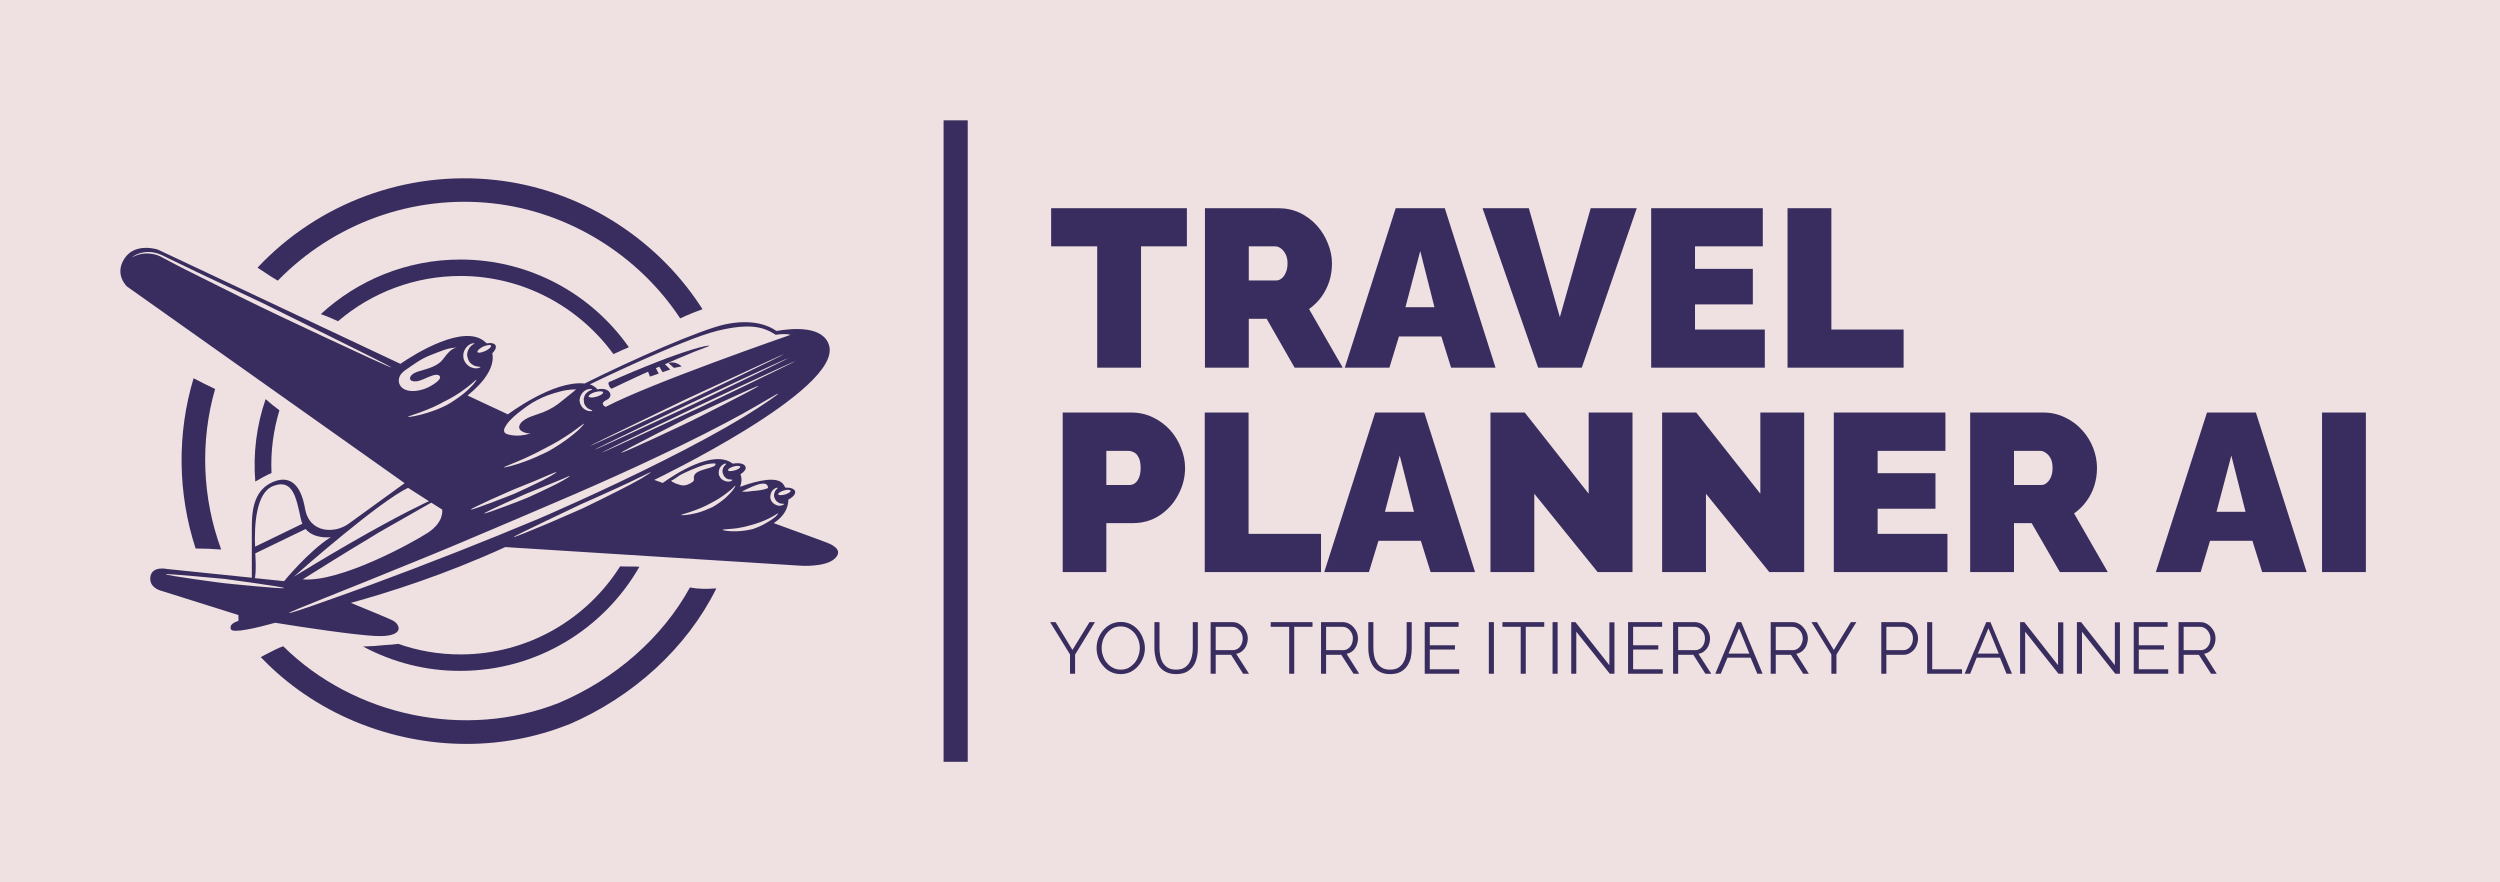 <svg xmlns="http://www.w3.org/2000/svg" version="1.1" xmlns:xlink="http://www.w3.org/1999/xlink" xmlns:svgjs="http://svgjs.dev/svgjs" viewBox="0 0 12.32 4.347"><g transform="matrix(1,0,0,1,5.169,1.026)"><rect width="12.32" height="12.32" x="-5.169" y="-5.013" fill="#efe0e2"></rect><g><path d=" M 0.68 0.188 L 0.454 0.188 L 0.454 0.786 L 0.238 0.786 L 0.238 0.188 L 0.011 0.188 L 0.011 -1.1102230246251565e-16 L 0.68 -1.1102230246251565e-16 L 0.68 0.188 M 0.769 0.786 L 0.769 -1.1102230246251565e-16 L 1.13 -1.1102230246251565e-16 Q 1.188 -1.1102230246251565e-16 1.237 0.023 Q 1.285 0.046 1.321 0.086 Q 1.356 0.125 1.375 0.174 Q 1.395 0.223 1.395 0.272 Q 1.395 0.318 1.382 0.36 Q 1.368 0.402 1.343 0.437 Q 1.317 0.472 1.282 0.497 L 1.448 0.786 L 1.211 0.786 L 1.073 0.545 L 0.985 0.545 L 0.985 0.786 L 0.769 0.786 M 0.985 0.356 L 1.121 0.356 Q 1.135 0.356 1.147 0.346 Q 1.159 0.337 1.167 0.318 Q 1.176 0.299 1.176 0.272 Q 1.176 0.245 1.166 0.226 Q 1.157 0.208 1.143 0.198 Q 1.129 0.188 1.116 0.188 L 0.985 0.188 L 0.985 0.356 M 1.709 -1.1102230246251565e-16 L 1.951 -1.1102230246251565e-16 L 2.201 0.786 L 1.982 0.786 L 1.934 0.632 L 1.725 0.632 L 1.678 0.786 L 1.458 0.786 L 1.709 -1.1102230246251565e-16 M 1.9 0.488 L 1.83 0.211 L 1.757 0.488 L 1.9 0.488 M 2.365 -1.1102230246251565e-16 L 2.518 0.537 L 2.67 -1.1102230246251565e-16 L 2.897 -1.1102230246251565e-16 L 2.626 0.786 L 2.411 0.786 L 2.137 -1.1102230246251565e-16 L 2.365 -1.1102230246251565e-16 M 3.528 0.598 L 3.528 0.786 L 2.968 0.786 L 2.968 -1.1102230246251565e-16 L 3.518 -1.1102230246251565e-16 L 3.518 0.188 L 3.184 0.188 L 3.184 0.299 L 3.469 0.299 L 3.469 0.474 L 3.184 0.474 L 3.184 0.598 L 3.528 0.598 M 3.64 0.786 L 3.64 -1.1102230246251565e-16 L 3.856 -1.1102230246251565e-16 L 3.856 0.598 L 4.212 0.598 L 4.212 0.786 L 3.64 0.786 M 0.068 1.793 L 0.068 1.007 L 0.406 1.007 Q 0.464 1.007 0.513 1.031 Q 0.561 1.054 0.597 1.093 Q 0.632 1.132 0.651 1.181 Q 0.671 1.23 0.671 1.28 Q 0.671 1.349 0.638 1.411 Q 0.606 1.473 0.547 1.513 Q 0.489 1.552 0.412 1.552 L 0.283 1.552 L 0.283 1.793 L 0.068 1.793 M 0.283 1.364 L 0.397 1.364 Q 0.411 1.364 0.423 1.356 Q 0.435 1.348 0.443 1.33 Q 0.452 1.311 0.452 1.28 Q 0.452 1.246 0.442 1.228 Q 0.433 1.21 0.419 1.203 Q 0.405 1.196 0.392 1.196 L 0.283 1.196 L 0.283 1.364 M 0.768 1.793 L 0.768 1.007 L 0.984 1.007 L 0.984 1.605 L 1.341 1.605 L 1.341 1.793 L 0.768 1.793 M 1.608 1.007 L 1.85 1.007 L 2.1 1.793 L 1.881 1.793 L 1.833 1.639 L 1.624 1.639 L 1.577 1.793 L 1.357 1.793 L 1.608 1.007 M 1.799 1.496 L 1.729 1.219 L 1.656 1.496 L 1.799 1.496 M 2.392 1.407 L 2.392 1.793 L 2.176 1.793 L 2.176 1.007 L 2.345 1.007 L 2.66 1.407 L 2.66 1.007 L 2.876 1.007 L 2.876 1.793 L 2.704 1.793 L 2.392 1.407 M 3.238 1.407 L 3.238 1.793 L 3.022 1.793 L 3.022 1.007 L 3.19 1.007 L 3.506 1.407 L 3.506 1.007 L 3.722 1.007 L 3.722 1.793 L 3.55 1.793 L 3.238 1.407 M 4.428 1.605 L 4.428 1.793 L 3.868 1.793 L 3.868 1.007 L 4.418 1.007 L 4.418 1.196 L 4.084 1.196 L 4.084 1.306 L 4.369 1.306 L 4.369 1.481 L 4.084 1.481 L 4.084 1.605 L 4.428 1.605 M 4.54 1.793 L 4.54 1.007 L 4.901 1.007 Q 4.958 1.007 5.007 1.031 Q 5.056 1.054 5.091 1.093 Q 5.127 1.132 5.146 1.181 Q 5.165 1.23 5.165 1.28 Q 5.165 1.325 5.152 1.367 Q 5.139 1.409 5.113 1.444 Q 5.088 1.479 5.052 1.504 L 5.218 1.793 L 4.982 1.793 L 4.843 1.552 L 4.756 1.552 L 4.756 1.793 L 4.54 1.793 M 4.756 1.364 L 4.892 1.364 Q 4.905 1.364 4.917 1.354 Q 4.93 1.344 4.938 1.325 Q 4.946 1.306 4.946 1.28 Q 4.946 1.252 4.937 1.234 Q 4.927 1.215 4.913 1.206 Q 4.9 1.196 4.886 1.196 L 4.756 1.196 L 4.756 1.364 M 5.707 1.007 L 5.948 1.007 L 6.198 1.793 L 5.979 1.793 L 5.931 1.639 L 5.722 1.639 L 5.676 1.793 L 5.455 1.793 L 5.707 1.007 M 5.897 1.496 L 5.827 1.219 L 5.754 1.496 L 5.897 1.496 M 6.274 1.793 L 6.274 1.007 L 6.49 1.007 L 6.49 1.793 L 6.274 1.793" fill="#382d5e" fill-rule="nonzero"></path></g><g><path d=" M 0.033 2.04 L 0.116 2.177 L 0.2 2.04 L 0.227 2.04 L 0.129 2.2 L 0.129 2.294 L 0.104 2.294 L 0.104 2.199 L 0.006 2.04 L 0.033 2.04 M 0.354 2.296 Q 0.327 2.296 0.305 2.285 Q 0.283 2.275 0.268 2.256 Q 0.252 2.238 0.243 2.215 Q 0.235 2.192 0.235 2.167 Q 0.235 2.142 0.244 2.119 Q 0.253 2.096 0.269 2.078 Q 0.285 2.06 0.307 2.049 Q 0.329 2.039 0.354 2.039 Q 0.381 2.039 0.403 2.05 Q 0.425 2.061 0.44 2.079 Q 0.456 2.098 0.464 2.121 Q 0.473 2.144 0.473 2.168 Q 0.473 2.193 0.464 2.216 Q 0.455 2.239 0.439 2.257 Q 0.423 2.275 0.401 2.286 Q 0.379 2.296 0.354 2.296 M 0.26 2.167 Q 0.26 2.188 0.267 2.207 Q 0.273 2.226 0.286 2.241 Q 0.298 2.256 0.316 2.265 Q 0.333 2.274 0.354 2.274 Q 0.376 2.274 0.393 2.265 Q 0.41 2.255 0.423 2.24 Q 0.435 2.225 0.441 2.206 Q 0.448 2.187 0.448 2.167 Q 0.448 2.147 0.441 2.128 Q 0.434 2.109 0.422 2.094 Q 0.409 2.079 0.392 2.07 Q 0.375 2.061 0.354 2.061 Q 0.332 2.061 0.315 2.07 Q 0.298 2.079 0.285 2.095 Q 0.273 2.11 0.266 2.129 Q 0.26 2.148 0.26 2.167 M 0.627 2.296 Q 0.597 2.296 0.576 2.285 Q 0.556 2.275 0.543 2.257 Q 0.531 2.239 0.526 2.216 Q 0.52 2.193 0.52 2.168 L 0.52 2.04 L 0.545 2.04 L 0.545 2.168 Q 0.545 2.188 0.549 2.207 Q 0.553 2.226 0.562 2.241 Q 0.572 2.256 0.587 2.265 Q 0.603 2.274 0.627 2.274 Q 0.651 2.274 0.667 2.265 Q 0.683 2.255 0.692 2.24 Q 0.701 2.225 0.705 2.207 Q 0.709 2.188 0.709 2.168 L 0.709 2.04 L 0.734 2.04 L 0.734 2.168 Q 0.734 2.194 0.728 2.217 Q 0.723 2.24 0.71 2.258 Q 0.697 2.275 0.677 2.286 Q 0.656 2.296 0.627 2.296 M 0.797 2.294 L 0.797 2.04 L 0.905 2.04 Q 0.921 2.04 0.935 2.047 Q 0.948 2.054 0.959 2.066 Q 0.969 2.077 0.974 2.091 Q 0.98 2.105 0.98 2.12 Q 0.98 2.138 0.973 2.155 Q 0.966 2.171 0.953 2.182 Q 0.941 2.193 0.923 2.196 L 0.986 2.294 L 0.957 2.294 L 0.898 2.201 L 0.822 2.201 L 0.822 2.294 L 0.797 2.294 M 0.822 2.178 L 0.905 2.178 Q 0.92 2.178 0.932 2.17 Q 0.943 2.162 0.949 2.149 Q 0.955 2.135 0.955 2.12 Q 0.955 2.105 0.948 2.092 Q 0.941 2.079 0.929 2.071 Q 0.918 2.063 0.903 2.063 L 0.822 2.063 L 0.822 2.178 M 1.299 2.063 L 1.209 2.063 L 1.209 2.294 L 1.184 2.294 L 1.184 2.063 L 1.093 2.063 L 1.093 2.04 L 1.299 2.04 L 1.299 2.063 M 1.341 2.294 L 1.341 2.04 L 1.448 2.04 Q 1.465 2.04 1.478 2.047 Q 1.492 2.054 1.502 2.066 Q 1.512 2.077 1.518 2.091 Q 1.523 2.105 1.523 2.12 Q 1.523 2.138 1.516 2.155 Q 1.509 2.171 1.497 2.182 Q 1.484 2.193 1.467 2.196 L 1.529 2.294 L 1.501 2.294 L 1.441 2.201 L 1.366 2.201 L 1.366 2.294 L 1.341 2.294 M 1.366 2.178 L 1.449 2.178 Q 1.464 2.178 1.475 2.17 Q 1.486 2.162 1.492 2.149 Q 1.498 2.135 1.498 2.12 Q 1.498 2.105 1.491 2.092 Q 1.484 2.079 1.473 2.071 Q 1.461 2.063 1.447 2.063 L 1.366 2.063 L 1.366 2.178 M 1.681 2.296 Q 1.651 2.296 1.631 2.285 Q 1.61 2.275 1.598 2.257 Q 1.586 2.239 1.58 2.216 Q 1.574 2.193 1.574 2.168 L 1.574 2.04 L 1.599 2.04 L 1.599 2.168 Q 1.599 2.188 1.603 2.207 Q 1.607 2.226 1.617 2.241 Q 1.626 2.256 1.642 2.265 Q 1.657 2.274 1.681 2.274 Q 1.705 2.274 1.721 2.265 Q 1.737 2.255 1.746 2.24 Q 1.755 2.225 1.759 2.207 Q 1.763 2.188 1.763 2.168 L 1.763 2.04 L 1.788 2.04 L 1.788 2.168 Q 1.788 2.194 1.783 2.217 Q 1.777 2.24 1.764 2.258 Q 1.752 2.275 1.731 2.286 Q 1.711 2.296 1.681 2.296 M 2.022 2.272 L 2.022 2.294 L 1.852 2.294 L 1.852 2.04 L 2.019 2.04 L 2.019 2.063 L 1.877 2.063 L 1.877 2.154 L 2.001 2.154 L 2.001 2.175 L 1.877 2.175 L 1.877 2.272 L 2.022 2.272 M 2.168 2.294 L 2.168 2.04 L 2.193 2.04 L 2.193 2.294 L 2.168 2.294 M 2.441 2.063 L 2.35 2.063 L 2.35 2.294 L 2.325 2.294 L 2.325 2.063 L 2.235 2.063 L 2.235 2.04 L 2.441 2.04 L 2.441 2.063 M 2.482 2.294 L 2.482 2.04 L 2.507 2.04 L 2.507 2.294 L 2.482 2.294 M 2.599 2.087 L 2.599 2.294 L 2.574 2.294 L 2.574 2.04 L 2.595 2.04 L 2.762 2.252 L 2.762 2.041 L 2.787 2.041 L 2.787 2.294 L 2.764 2.294 L 2.599 2.087 M 3.025 2.272 L 3.025 2.294 L 2.854 2.294 L 2.854 2.04 L 3.022 2.04 L 3.022 2.063 L 2.879 2.063 L 2.879 2.154 L 3.003 2.154 L 3.003 2.175 L 2.879 2.175 L 2.879 2.272 L 3.025 2.272 M 3.076 2.294 L 3.076 2.04 L 3.183 2.04 Q 3.199 2.04 3.213 2.047 Q 3.227 2.054 3.237 2.066 Q 3.247 2.077 3.252 2.091 Q 3.258 2.105 3.258 2.12 Q 3.258 2.138 3.251 2.155 Q 3.244 2.171 3.231 2.182 Q 3.219 2.193 3.201 2.196 L 3.264 2.294 L 3.235 2.294 L 3.176 2.201 L 3.101 2.201 L 3.101 2.294 L 3.076 2.294 M 3.101 2.178 L 3.184 2.178 Q 3.199 2.178 3.21 2.17 Q 3.221 2.162 3.227 2.149 Q 3.233 2.135 3.233 2.12 Q 3.233 2.105 3.226 2.092 Q 3.219 2.079 3.207 2.071 Q 3.196 2.063 3.181 2.063 L 3.101 2.063 L 3.101 2.178 M 3.39 2.04 L 3.412 2.04 L 3.517 2.294 L 3.491 2.294 L 3.458 2.215 L 3.344 2.215 L 3.311 2.294 L 3.284 2.294 L 3.39 2.04 M 3.452 2.195 L 3.401 2.07 L 3.349 2.195 L 3.452 2.195 M 3.557 2.294 L 3.557 2.04 L 3.664 2.04 Q 3.681 2.04 3.694 2.047 Q 3.708 2.054 3.718 2.066 Q 3.728 2.077 3.734 2.091 Q 3.74 2.105 3.74 2.12 Q 3.74 2.138 3.733 2.155 Q 3.726 2.171 3.713 2.182 Q 3.7 2.193 3.683 2.196 L 3.745 2.294 L 3.717 2.294 L 3.657 2.201 L 3.582 2.201 L 3.582 2.294 L 3.557 2.294 M 3.582 2.178 L 3.665 2.178 Q 3.68 2.178 3.691 2.17 Q 3.702 2.162 3.708 2.149 Q 3.715 2.135 3.715 2.12 Q 3.715 2.105 3.708 2.092 Q 3.701 2.079 3.689 2.071 Q 3.677 2.063 3.663 2.063 L 3.582 2.063 L 3.582 2.178 M 3.785 2.04 L 3.868 2.177 L 3.952 2.04 L 3.979 2.04 L 3.881 2.2 L 3.881 2.294 L 3.856 2.294 L 3.856 2.199 L 3.758 2.04 L 3.785 2.04 M 4.102 2.294 L 4.102 2.04 L 4.208 2.04 Q 4.224 2.04 4.238 2.047 Q 4.252 2.054 4.262 2.066 Q 4.272 2.077 4.277 2.091 Q 4.283 2.105 4.283 2.12 Q 4.283 2.141 4.274 2.159 Q 4.265 2.178 4.248 2.189 Q 4.232 2.201 4.21 2.201 L 4.127 2.201 L 4.127 2.294 L 4.102 2.294 M 4.127 2.178 L 4.209 2.178 Q 4.224 2.178 4.235 2.17 Q 4.246 2.162 4.252 2.149 Q 4.258 2.136 4.258 2.12 Q 4.258 2.104 4.251 2.091 Q 4.244 2.078 4.232 2.07 Q 4.22 2.063 4.206 2.063 L 4.127 2.063 L 4.127 2.178 M 4.328 2.294 L 4.328 2.04 L 4.353 2.04 L 4.353 2.272 L 4.5 2.272 L 4.5 2.294 L 4.328 2.294 M 4.619 2.04 L 4.64 2.04 L 4.746 2.294 L 4.719 2.294 L 4.687 2.215 L 4.572 2.215 L 4.54 2.294 L 4.513 2.294 L 4.619 2.04 M 4.681 2.195 L 4.63 2.07 L 4.578 2.195 L 4.681 2.195 M 4.811 2.087 L 4.811 2.294 L 4.786 2.294 L 4.786 2.04 L 4.807 2.04 L 4.973 2.252 L 4.973 2.041 L 4.999 2.041 L 4.999 2.294 L 4.975 2.294 L 4.811 2.087 M 5.091 2.087 L 5.091 2.294 L 5.066 2.294 L 5.066 2.04 L 5.087 2.04 L 5.253 2.252 L 5.253 2.041 L 5.278 2.041 L 5.278 2.294 L 5.255 2.294 L 5.091 2.087 M 5.516 2.272 L 5.516 2.294 L 5.346 2.294 L 5.346 2.04 L 5.513 2.04 L 5.513 2.063 L 5.371 2.063 L 5.371 2.154 L 5.495 2.154 L 5.495 2.175 L 5.371 2.175 L 5.371 2.272 L 5.516 2.272 M 5.567 2.294 L 5.567 2.04 L 5.674 2.04 Q 5.691 2.04 5.704 2.047 Q 5.718 2.054 5.728 2.066 Q 5.738 2.077 5.744 2.091 Q 5.749 2.105 5.749 2.12 Q 5.749 2.138 5.742 2.155 Q 5.735 2.171 5.723 2.182 Q 5.71 2.193 5.693 2.196 L 5.755 2.294 L 5.727 2.294 L 5.667 2.201 L 5.592 2.201 L 5.592 2.294 L 5.567 2.294 M 5.592 2.178 L 5.675 2.178 Q 5.69 2.178 5.701 2.17 Q 5.712 2.162 5.718 2.149 Q 5.724 2.135 5.724 2.12 Q 5.724 2.105 5.717 2.092 Q 5.71 2.079 5.699 2.071 Q 5.687 2.063 5.673 2.063 L 5.592 2.063 L 5.592 2.178" fill="#382d5e" fill-rule="nonzero"></path></g><g clip-path="url(#SvgjsClipPath1002)"><g clip-path="url(#bd3f33274-a428-4a4a-91b6-e3291184b6fa0e9c00f7-0640-4692-acbe-ad83b9b1e676)"><path d=" M -3.831 1.305 C -3.836 1.2 -3.822 1.096 -3.792 0.996 C -3.816 0.978 -3.839 0.96 -3.86 0.941 C -3.905 1.071 -3.922 1.209 -3.911 1.347 C -3.885 1.332 -3.859 1.317 -3.831 1.305" fill="#382d5e" transform="matrix(1,0,0,1,0,0)" fill-rule="nonzero"></path></g><g clip-path="url(#bd3f33274-a428-4a4a-91b6-e3291184b6fa0e9c00f7-0640-4692-acbe-ad83b9b1e676)"><path d=" M -2.146 0.719 C -2.121 0.707 -2.095 0.696 -2.07 0.685 C -2.253 0.424 -2.557 0.253 -2.9 0.253 C -3.165 0.253 -3.407 0.355 -3.588 0.522 C -3.559 0.532 -3.531 0.544 -3.503 0.557 C -3.335 0.413 -3.121 0.334 -2.9 0.334 C -2.591 0.334 -2.316 0.486 -2.146 0.719" fill="#382d5e" transform="matrix(1,0,0,1,0,0)" fill-rule="nonzero"></path></g><g clip-path="url(#bd3f33274-a428-4a4a-91b6-e3291184b6fa0e9c00f7-0640-4692-acbe-ad83b9b1e676)"><path d=" M -2.049 1.766 C -2.07 1.766 -2.092 1.766 -2.113 1.765 C -2.278 2.026 -2.569 2.199 -2.9 2.199 C -3.007 2.199 -3.11 2.181 -3.206 2.147 C -3.229 2.15 -3.251 2.152 -3.274 2.153 C -3.309 2.157 -3.344 2.159 -3.38 2.16 C -3.232 2.239 -3.067 2.281 -2.9 2.28 C -2.523 2.28 -2.193 2.073 -2.018 1.767 C -2.029 1.766 -2.039 1.766 -2.049 1.766" fill="#382d5e" transform="matrix(1,0,0,1,0,0)" fill-rule="nonzero"></path></g><g clip-path="url(#bd3f33274-a428-4a4a-91b6-e3291184b6fa0e9c00f7-0640-4692-acbe-ad83b9b1e676)"><path d=" M -4.109 0.891 C -4.144 0.874 -4.18 0.857 -4.215 0.838 C -4.297 1.11 -4.294 1.404 -4.205 1.677 C -4.163 1.677 -4.121 1.679 -4.079 1.682 C -4.173 1.427 -4.183 1.148 -4.109 0.891" fill="#382d5e" transform="matrix(1,0,0,1,0,0)" fill-rule="nonzero"></path></g><g clip-path="url(#bd3f33274-a428-4a4a-91b6-e3291184b6fa0e9c00f7-0640-4692-acbe-ad83b9b1e676)"><path d=" M -1.647 1.874 C -1.687 1.877 -1.729 1.877 -1.769 1.869 C -1.904 2.115 -2.136 2.32 -2.415 2.438 C -2.876 2.62 -3.424 2.504 -3.773 2.159 C -3.786 2.163 -3.798 2.168 -3.81 2.174 C -3.835 2.187 -3.86 2.199 -3.884 2.212 C -3.622 2.488 -3.247 2.64 -2.87 2.64 C -2.701 2.64 -2.531 2.609 -2.372 2.546 L -2.37 2.546 C -2.048 2.409 -1.783 2.165 -1.639 1.874 L -1.647 1.874" fill="#382d5e" transform="matrix(1,0,0,1,0,0)" fill-rule="nonzero"></path></g><g clip-path="url(#bd3f33274-a428-4a4a-91b6-e3291184b6fa0e9c00f7-0640-4692-acbe-ad83b9b1e676)"><path d=" M -1.718 0.481 C -1.943 0.138 -2.321 -0.095 -2.728 -0.139 C -3.165 -0.187 -3.599 -0.027 -3.9 0.293 C -3.875 0.309 -3.852 0.325 -3.83 0.339 L -3.8 0.357 C -3.524 0.074 -3.134 -0.067 -2.741 -0.024 C -2.369 0.017 -2.024 0.229 -1.817 0.543 C -1.781 0.526 -1.744 0.511 -1.707 0.498 C -1.711 0.492 -1.714 0.487 -1.718 0.481" fill="#382d5e" transform="matrix(1,0,0,1,0,0)" fill-rule="nonzero"></path></g><g clip-path="url(#bd3f33274-a428-4a4a-91b6-e3291184b6fa0e9c00f7-0640-4692-acbe-ad83b9b1e676)"><path d=" M -2.154 0.889 C -2.152 0.888 -2.034 0.831 -1.914 0.778 C -1.854 0.752 -1.794 0.726 -1.749 0.708 C -1.704 0.69 -1.673 0.68 -1.673 0.678 C -1.674 0.675 -1.706 0.681 -1.753 0.695 C -1.811 0.713 -1.868 0.733 -1.924 0.755 C -2.006 0.787 -2.088 0.821 -2.168 0.857 C -2.172 0.859 -2.171 0.867 -2.167 0.876 C -2.163 0.885 -2.157 0.89 -2.154 0.889" fill="#382d5e" transform="matrix(1,0,0,1,0,0)" fill-rule="nonzero"></path></g><g clip-path="url(#bd3f33274-a428-4a4a-91b6-e3291184b6fa0e9c00f7-0640-4692-acbe-ad83b9b1e676)"><path d=" M -1.08 1.654 C -1.087 1.65 -1.207 1.606 -1.356 1.552 C -1.306 1.519 -1.284 1.478 -1.284 1.436 C -1.261 1.424 -1.247 1.408 -1.251 1.395 C -1.255 1.382 -1.274 1.376 -1.299 1.377 C -1.302 1.372 -1.304 1.368 -1.307 1.363 C -1.334 1.319 -1.431 1.34 -1.522 1.373 C -1.514 1.354 -1.512 1.333 -1.52 1.311 C -1.502 1.3 -1.491 1.286 -1.495 1.275 C -1.499 1.259 -1.526 1.253 -1.558 1.259 C -1.652 1.186 -1.842 1.31 -1.903 1.354 L -1.945 1.339 C -1.945 1.339 -1.021 0.896 -1.083 0.677 C -1.111 0.58 -1.257 0.59 -1.343 0.605 C -1.37 0.585 -1.451 0.541 -1.598 0.573 C -1.719 0.6 -2.046 0.743 -2.288 0.864 C -2.443 0.847 -2.666 1.016 -2.666 1.016 L -2.865 0.923 C -2.782 0.857 -2.729 0.78 -2.743 0.715 C -2.729 0.701 -2.722 0.687 -2.727 0.676 C -2.732 0.666 -2.749 0.662 -2.771 0.666 C -2.772 0.664 -2.774 0.663 -2.776 0.661 C -2.879 0.564 -3.126 0.719 -3.196 0.767 L -4.391 0.204 C -4.391 0.204 -4.502 0.167 -4.555 0.247 C -4.608 0.327 -4.543 0.386 -4.543 0.386 L -3.175 1.355 C -3.237 1.4 -3.398 1.516 -3.451 1.555 C -3.518 1.604 -3.645 1.604 -3.666 1.479 C -3.688 1.354 -3.746 1.315 -3.826 1.35 C -3.906 1.386 -3.928 1.464 -3.928 1.567 L -3.928 1.821 L -4.346 1.778 C -4.346 1.778 -4.42 1.761 -4.428 1.817 C -4.436 1.874 -4.369 1.887 -4.369 1.887 L -3.994 2.005 L -3.994 2.034 C -3.994 2.034 -4.043 2.046 -4.031 2.075 C -4.023 2.096 -3.906 2.069 -3.813 2.043 C -3.665 2.067 -3.422 2.103 -3.321 2.108 C -3.17 2.116 -3.194 2.05 -3.237 2.03 C -3.267 2.016 -3.379 1.97 -3.44 1.945 C -3.248 1.892 -2.977 1.806 -2.679 1.67 L -1.22 1.762 C -1.22 1.762 -1.106 1.769 -1.059 1.73 C -1.012 1.69 -1.059 1.664 -1.08 1.654 M -1.728 0.986 C -1.736 0.989 -2.203 1.208 -2.205 1.205 C -2.206 1.203 -1.74 0.98 -1.732 0.976 C -1.724 0.972 -1.249 0.75 -1.248 0.753 C -1.247 0.755 -1.72 0.982 -1.728 0.986 M -1.431 0.876 C -1.429 0.881 -1.762 1.049 -1.768 1.051 C -1.773 1.054 -2.105 1.211 -2.108 1.205 C -2.11 1.2 -1.782 1.035 -1.777 1.032 C -1.771 1.03 -1.434 0.871 -1.431 0.876 M -1.79 0.942 C -1.782 0.939 -1.307 0.717 -1.305 0.719 C -1.304 0.722 -1.777 0.948 -1.785 0.952 C -1.793 0.956 -2.261 1.174 -2.262 1.172 C -2.263 1.169 -1.797 0.946 -1.79 0.942 M -2.229 0.929 C -2.249 0.935 -2.267 0.934 -2.268 0.928 C -2.27 0.922 -2.256 0.912 -2.236 0.906 C -2.216 0.901 -2.199 0.901 -2.197 0.907 C -2.195 0.914 -2.21 0.923 -2.229 0.929 M -1.768 0.962 C -1.761 0.958 -1.286 0.736 -1.284 0.739 C -1.283 0.741 -1.756 0.968 -1.764 0.972 C -1.772 0.975 -2.24 1.194 -2.241 1.191 C -2.242 1.189 -1.776 0.966 -1.768 0.962 M -1.633 0.604 C -1.464 0.563 -1.401 0.589 -1.346 0.624 C -1.346 0.624 -1.303 0.616 -1.273 0.624 C -1.273 0.624 -1.961 0.862 -2.184 0.979 C -2.184 0.979 -2.219 0.964 -2.18 0.945 C -2.141 0.927 -2.164 0.879 -2.225 0.893 C -2.225 0.893 -2.234 0.878 -2.262 0.868 C -2.262 0.868 -1.803 0.645 -1.633 0.604 M -2.31 0.931 C -2.307 0.921 -2.301 0.911 -2.293 0.904 C -2.285 0.897 -2.275 0.892 -2.265 0.891 C -2.256 0.89 -2.251 0.892 -2.251 0.893 C -2.251 0.895 -2.256 0.896 -2.263 0.899 C -2.27 0.903 -2.277 0.908 -2.282 0.914 C -2.287 0.92 -2.29 0.928 -2.292 0.936 C -2.293 0.942 -2.292 0.946 -2.292 0.946 C -2.292 0.947 -2.292 0.951 -2.291 0.957 C -2.29 0.965 -2.286 0.972 -2.281 0.978 C -2.276 0.984 -2.269 0.989 -2.261 0.992 C -2.255 0.995 -2.25 0.996 -2.25 0.997 C -2.25 0.999 -2.255 1.001 -2.263 1 C -2.273 0.999 -2.283 0.995 -2.291 0.989 C -2.3 0.982 -2.306 0.973 -2.31 0.962 C -2.313 0.954 -2.313 0.947 -2.313 0.947 C -2.313 0.947 -2.313 0.94 -2.31 0.931 M -2.659 1.049 C -2.63 1.018 -2.606 1.001 -2.572 0.976 C -2.54 0.953 -2.504 0.935 -2.467 0.921 C -2.447 0.914 -2.425 0.907 -2.404 0.902 C -2.389 0.898 -2.361 0.893 -2.33 0.893 C -2.351 0.912 -2.374 0.928 -2.395 0.946 C -2.424 0.971 -2.456 0.991 -2.491 1.005 C -2.525 1.019 -2.582 1.03 -2.604 1.061 C -2.628 1.096 -2.58 1.111 -2.554 1.11 C -2.588 1.12 -2.618 1.124 -2.651 1.118 C -2.666 1.115 -2.687 1.112 -2.685 1.093 C -2.684 1.08 -2.667 1.058 -2.659 1.049 M -2.584 1.233 C -2.534 1.211 -2.485 1.184 -2.483 1.183 C -2.481 1.182 -2.43 1.157 -2.383 1.126 C -2.359 1.111 -2.337 1.095 -2.32 1.082 C -2.303 1.07 -2.292 1.061 -2.291 1.062 C -2.29 1.063 -2.299 1.074 -2.314 1.089 C -2.333 1.107 -2.354 1.123 -2.375 1.139 C -2.421 1.173 -2.472 1.201 -2.473 1.201 C -2.508 1.218 -2.543 1.234 -2.579 1.247 C -2.631 1.267 -2.686 1.28 -2.686 1.277 C -2.687 1.275 -2.635 1.256 -2.584 1.233 M -2.361 1.32 C -2.36 1.321 -2.372 1.329 -2.391 1.34 C -2.414 1.353 -2.437 1.365 -2.461 1.376 C -2.496 1.393 -2.532 1.41 -2.568 1.426 C -2.604 1.441 -2.64 1.455 -2.676 1.468 C -2.729 1.488 -2.782 1.507 -2.783 1.504 C -2.784 1.502 -2.733 1.478 -2.681 1.454 L -2.576 1.407 L -2.467 1.363 L -2.394 1.333 C -2.375 1.324 -2.362 1.319 -2.361 1.32 M -2.748 1.435 L -2.642 1.388 L -2.533 1.344 L -2.461 1.313 C -2.441 1.305 -2.428 1.299 -2.427 1.301 C -2.426 1.302 -2.438 1.31 -2.457 1.321 C -2.48 1.334 -2.504 1.346 -2.527 1.357 C -2.563 1.374 -2.598 1.391 -2.634 1.407 C -2.636 1.408 -2.689 1.429 -2.742 1.449 C -2.795 1.469 -2.848 1.488 -2.849 1.485 C -2.85 1.482 -2.799 1.459 -2.748 1.435 M -2.788 0.682 C -2.769 0.674 -2.752 0.672 -2.749 0.677 C -2.746 0.683 -2.759 0.695 -2.778 0.704 C -2.796 0.712 -2.814 0.715 -2.816 0.709 C -2.819 0.703 -2.806 0.691 -2.788 0.682 M -2.886 0.725 C -2.886 0.714 -2.882 0.701 -2.874 0.69 C -2.867 0.679 -2.855 0.671 -2.847 0.668 C -2.838 0.665 -2.831 0.665 -2.831 0.666 C -2.831 0.668 -2.836 0.67 -2.843 0.675 C -2.851 0.681 -2.857 0.689 -2.861 0.698 C -2.865 0.706 -2.867 0.715 -2.867 0.725 C -2.866 0.732 -2.864 0.737 -2.864 0.737 C -2.864 0.738 -2.863 0.743 -2.86 0.749 C -2.856 0.758 -2.85 0.765 -2.842 0.77 C -2.834 0.776 -2.825 0.779 -2.816 0.78 C -2.808 0.782 -2.802 0.781 -2.801 0.783 C -2.801 0.784 -2.806 0.787 -2.816 0.789 C -2.827 0.79 -2.839 0.788 -2.85 0.783 C -2.861 0.778 -2.87 0.769 -2.877 0.759 C -2.882 0.75 -2.884 0.743 -2.884 0.743 C -2.884 0.742 -2.886 0.735 -2.886 0.725 M -2.844 0.864 C -2.831 0.853 -2.822 0.844 -2.821 0.845 C -2.82 0.846 -2.826 0.856 -2.838 0.87 C -2.853 0.886 -2.869 0.902 -2.887 0.916 C -2.913 0.936 -2.94 0.955 -2.969 0.971 C -2.999 0.986 -3.03 0.998 -3.062 1.008 C -3.109 1.023 -3.157 1.031 -3.158 1.028 C -3.159 1.025 -3.112 1.013 -3.067 0.994 C -3.022 0.977 -2.98 0.953 -2.979 0.952 C -2.977 0.952 -2.935 0.931 -2.896 0.904 C -2.876 0.89 -2.858 0.876 -2.844 0.864 M -3.06 1.599 C -3.135 1.648 -3.493 1.845 -3.677 1.829 C -3.619 1.793 -3.482 1.706 -3.343 1.623 C -3.33 1.615 -3.317 1.607 -3.304 1.599 L -3.044 1.451 L -2.99 1.485 C -2.99 1.485 -2.978 1.545 -3.06 1.599 M -3.885 0.486 C -3.89 0.484 -4.047 0.407 -4.202 0.329 C -4.241 0.31 -4.28 0.29 -4.316 0.271 C -4.334 0.262 -4.351 0.253 -4.367 0.244 C -4.382 0.235 -4.398 0.229 -4.415 0.226 C -4.44 0.221 -4.466 0.222 -4.49 0.23 C -4.508 0.236 -4.517 0.242 -4.517 0.242 C -4.518 0.241 -4.509 0.234 -4.492 0.226 C -4.474 0.219 -4.446 0.212 -4.413 0.218 C -4.396 0.221 -4.379 0.227 -4.363 0.235 C -4.346 0.244 -4.329 0.252 -4.31 0.261 L -4.196 0.316 L -3.876 0.467 C -3.865 0.473 -3.238 0.78 -3.24 0.785 C -3.243 0.79 -3.875 0.492 -3.885 0.486 M -3.203 0.841 C -3.199 0.817 -3.179 0.804 -3.173 0.799 C -3.128 0.768 -3.093 0.741 -3.042 0.722 C -3.002 0.707 -2.961 0.687 -2.918 0.687 C -2.949 0.691 -2.97 0.725 -2.988 0.747 C -3.012 0.776 -3.049 0.787 -3.085 0.798 C -3.102 0.803 -3.127 0.808 -3.14 0.822 C -3.151 0.833 -3.153 0.847 -3.136 0.852 C -3.112 0.858 -3.088 0.845 -3.067 0.836 C -3.055 0.831 -3.021 0.815 -3.007 0.823 C -2.979 0.84 -3.045 0.876 -3.057 0.882 C -3.09 0.898 -3.138 0.909 -3.173 0.894 C -3.195 0.884 -3.207 0.864 -3.203 0.841 M -3.158 1.378 L -3.055 1.444 C -3.069 1.45 -3.084 1.457 -3.099 1.465 C -3.17 1.499 -3.263 1.549 -3.356 1.601 C -3.479 1.67 -3.6 1.742 -3.721 1.816 C -3.679 1.778 -3.3 1.446 -3.158 1.378 M -3.823 1.369 C -3.729 1.333 -3.71 1.418 -3.687 1.529 C -3.685 1.539 -3.682 1.547 -3.679 1.555 L -3.912 1.668 C -3.916 1.566 -3.909 1.403 -3.823 1.369 M -4.064 1.848 C -4.069 1.848 -4.352 1.81 -4.352 1.804 C -4.351 1.799 -4.066 1.827 -4.061 1.827 C -4.056 1.828 -3.768 1.866 -3.769 1.872 C -3.769 1.878 -4.059 1.849 -4.064 1.848 M -3.913 1.823 C -3.913 1.823 -3.905 1.795 -3.911 1.701 L -3.663 1.581 C -3.619 1.633 -3.539 1.621 -3.539 1.621 C -3.65 1.692 -3.769 1.838 -3.769 1.838 Z M -2.715 1.613 C -2.83 1.66 -2.982 1.72 -3.134 1.778 C -3.273 1.831 -3.413 1.883 -3.553 1.932 C -3.667 1.973 -3.744 1.998 -3.745 1.995 C -3.746 1.992 -3.671 1.962 -3.559 1.917 C -3.446 1.872 -3.296 1.812 -3.145 1.75 C -3.006 1.694 -2.868 1.636 -2.73 1.577 C -2.616 1.529 -2.538 1.495 -2.533 1.493 C -2.523 1.488 -2.215 1.361 -1.917 1.219 C -1.767 1.149 -1.621 1.074 -1.513 1.015 C -1.405 0.955 -1.336 0.911 -1.334 0.914 C -1.333 0.916 -1.399 0.965 -1.505 1.029 C -1.61 1.093 -1.756 1.172 -1.904 1.246 C -2.2 1.395 -2.506 1.527 -2.516 1.531 C -2.521 1.533 -2.6 1.566 -2.715 1.613 M -2.01 1.333 C -2.047 1.354 -2.085 1.374 -2.123 1.393 C -2.18 1.422 -2.237 1.45 -2.295 1.478 C -2.298 1.479 -2.383 1.517 -2.467 1.553 C -2.552 1.589 -2.637 1.623 -2.638 1.621 C -2.639 1.618 -2.557 1.579 -2.474 1.539 L -2.304 1.458 C -2.301 1.457 -2.215 1.419 -2.13 1.38 C -2.087 1.36 -2.045 1.341 -2.014 1.325 C -1.982 1.31 -1.962 1.299 -1.961 1.301 C -1.961 1.302 -1.98 1.315 -2.01 1.333 M -1.306 1.391 C -1.29 1.386 -1.274 1.387 -1.273 1.392 C -1.271 1.398 -1.284 1.406 -1.301 1.411 C -1.318 1.416 -1.333 1.415 -1.334 1.41 C -1.336 1.405 -1.323 1.396 -1.306 1.391 M -1.367 1.398 C -1.362 1.389 -1.354 1.383 -1.348 1.38 C -1.342 1.377 -1.337 1.377 -1.336 1.378 C -1.336 1.38 -1.339 1.382 -1.343 1.386 C -1.348 1.391 -1.351 1.397 -1.353 1.404 C -1.355 1.41 -1.355 1.416 -1.354 1.422 C -1.352 1.427 -1.351 1.43 -1.351 1.43 C -1.351 1.43 -1.35 1.433 -1.347 1.438 C -1.344 1.443 -1.34 1.447 -1.334 1.45 C -1.329 1.454 -1.322 1.456 -1.316 1.456 C -1.31 1.457 -1.306 1.456 -1.305 1.458 C -1.305 1.459 -1.308 1.462 -1.315 1.464 C -1.323 1.467 -1.332 1.467 -1.34 1.464 C -1.349 1.461 -1.357 1.456 -1.363 1.449 C -1.368 1.443 -1.37 1.438 -1.37 1.438 C -1.37 1.438 -1.372 1.432 -1.373 1.425 C -1.373 1.415 -1.371 1.406 -1.367 1.398 M -1.507 1.393 C -1.487 1.385 -1.385 1.326 -1.384 1.379 C -1.409 1.39 -1.438 1.392 -1.464 1.394 C -1.474 1.396 -1.507 1.4 -1.513 1.394 Z M -1.554 1.273 C -1.537 1.268 -1.523 1.269 -1.521 1.274 C -1.52 1.279 -1.532 1.288 -1.548 1.292 C -1.565 1.297 -1.58 1.297 -1.581 1.292 C -1.583 1.286 -1.571 1.278 -1.554 1.273 M -1.621 1.279 C -1.616 1.27 -1.608 1.264 -1.602 1.261 C -1.596 1.258 -1.591 1.258 -1.591 1.259 C -1.59 1.261 -1.593 1.263 -1.597 1.268 C -1.602 1.272 -1.605 1.278 -1.607 1.285 C -1.609 1.291 -1.609 1.297 -1.608 1.303 C -1.607 1.308 -1.605 1.311 -1.605 1.311 C -1.605 1.311 -1.604 1.315 -1.602 1.319 C -1.598 1.324 -1.594 1.328 -1.589 1.332 C -1.583 1.335 -1.577 1.337 -1.57 1.337 C -1.564 1.338 -1.56 1.337 -1.56 1.339 C -1.559 1.34 -1.562 1.343 -1.569 1.346 C -1.577 1.348 -1.586 1.348 -1.594 1.345 C -1.608 1.341 -1.619 1.332 -1.624 1.319 C -1.625 1.319 -1.627 1.314 -1.627 1.306 C -1.628 1.296 -1.625 1.287 -1.621 1.279 M -1.862 1.343 C -1.842 1.335 -1.827 1.319 -1.808 1.31 C -1.791 1.302 -1.774 1.294 -1.757 1.287 C -1.721 1.272 -1.683 1.256 -1.644 1.258 C -1.629 1.283 -1.742 1.282 -1.749 1.321 C -1.752 1.337 -1.743 1.34 -1.759 1.351 C -1.771 1.359 -1.788 1.367 -1.803 1.366 C -1.818 1.366 -1.854 1.353 -1.862 1.343 M -1.735 1.502 C -1.774 1.512 -1.813 1.515 -1.813 1.512 C -1.813 1.51 -1.776 1.501 -1.74 1.487 C -1.704 1.474 -1.67 1.456 -1.669 1.455 C -1.668 1.454 -1.634 1.438 -1.604 1.416 C -1.588 1.405 -1.574 1.393 -1.563 1.384 C -1.553 1.374 -1.547 1.367 -1.545 1.368 C -1.544 1.369 -1.549 1.378 -1.557 1.389 C -1.568 1.403 -1.581 1.416 -1.594 1.428 C -1.614 1.445 -1.636 1.461 -1.66 1.474 C -1.684 1.485 -1.709 1.495 -1.735 1.502 M -1.459 1.581 C -1.484 1.587 -1.509 1.591 -1.535 1.592 C -1.572 1.594 -1.608 1.588 -1.608 1.585 C -1.608 1.582 -1.572 1.582 -1.536 1.577 C -1.512 1.573 -1.488 1.568 -1.465 1.561 C -1.464 1.56 -1.43 1.552 -1.397 1.537 C -1.381 1.53 -1.366 1.522 -1.354 1.515 C -1.343 1.508 -1.335 1.503 -1.334 1.504 C -1.333 1.505 -1.339 1.513 -1.349 1.522 C -1.362 1.532 -1.376 1.542 -1.391 1.55 C -1.412 1.563 -1.435 1.573 -1.459 1.581" fill="#382d5e" transform="matrix(1,0,0,1,0,0)" fill-rule="nonzero"></path></g><g clip-path="url(#bd3f33274-a428-4a4a-91b6-e3291184b6fa0e9c00f7-0640-4692-acbe-ad83b9b1e676)"><path d=" M -1.981 0.79 L -1.966 0.83 L -1.923 0.815 L -1.941 0.78 Z" fill="#382d5e" transform="matrix(1,0,0,1,0,0)" fill-rule="nonzero"></path></g><g clip-path="url(#bd3f33274-a428-4a4a-91b6-e3291184b6fa0e9c00f7-0640-4692-acbe-ad83b9b1e676)"><path d=" M -1.923 0.776 L -1.904 0.808 L -1.866 0.795 L -1.894 0.767 Z" fill="#382d5e" transform="matrix(1,0,0,1,0,0)" fill-rule="nonzero"></path></g><g clip-path="url(#bd3f33274-a428-4a4a-91b6-e3291184b6fa0e9c00f7-0640-4692-acbe-ad83b9b1e676)"><path d=" M -1.875 0.763 L -1.848 0.787 L -1.81 0.78 C -1.81 0.78 -1.837 0.751 -1.875 0.763" fill="#382d5e" transform="matrix(1,0,0,1,0,0)" fill-rule="nonzero"></path></g><g clip-path="url(#bd3f33274-a428-4a4a-91b6-e3291184b6fa0e9c00f7-0640-4692-acbe-ad83b9b1e676)"><path d=" M -0.519 2.728 L -0.4 2.728 L -0.4 -0.433 L -0.519 -0.433 Z" fill="#382d5e" transform="matrix(1,0,0,1,0,0)" fill-rule="nonzero"></path></g></g></g><defs><clipPath id="SvgjsClipPath1002"><path d=" M -4.576 -0.433 h 4.176 v 3.161 h -4.176 Z"></path></clipPath><clipPath id="bd3f33274-a428-4a4a-91b6-e3291184b6fa0e9c00f7-0640-4692-acbe-ad83b9b1e676"><path d=" M -4.635 -0.493 L -0.341 -0.493 L -0.341 2.787 L -4.635 2.787 Z"></path></clipPath></defs></svg>